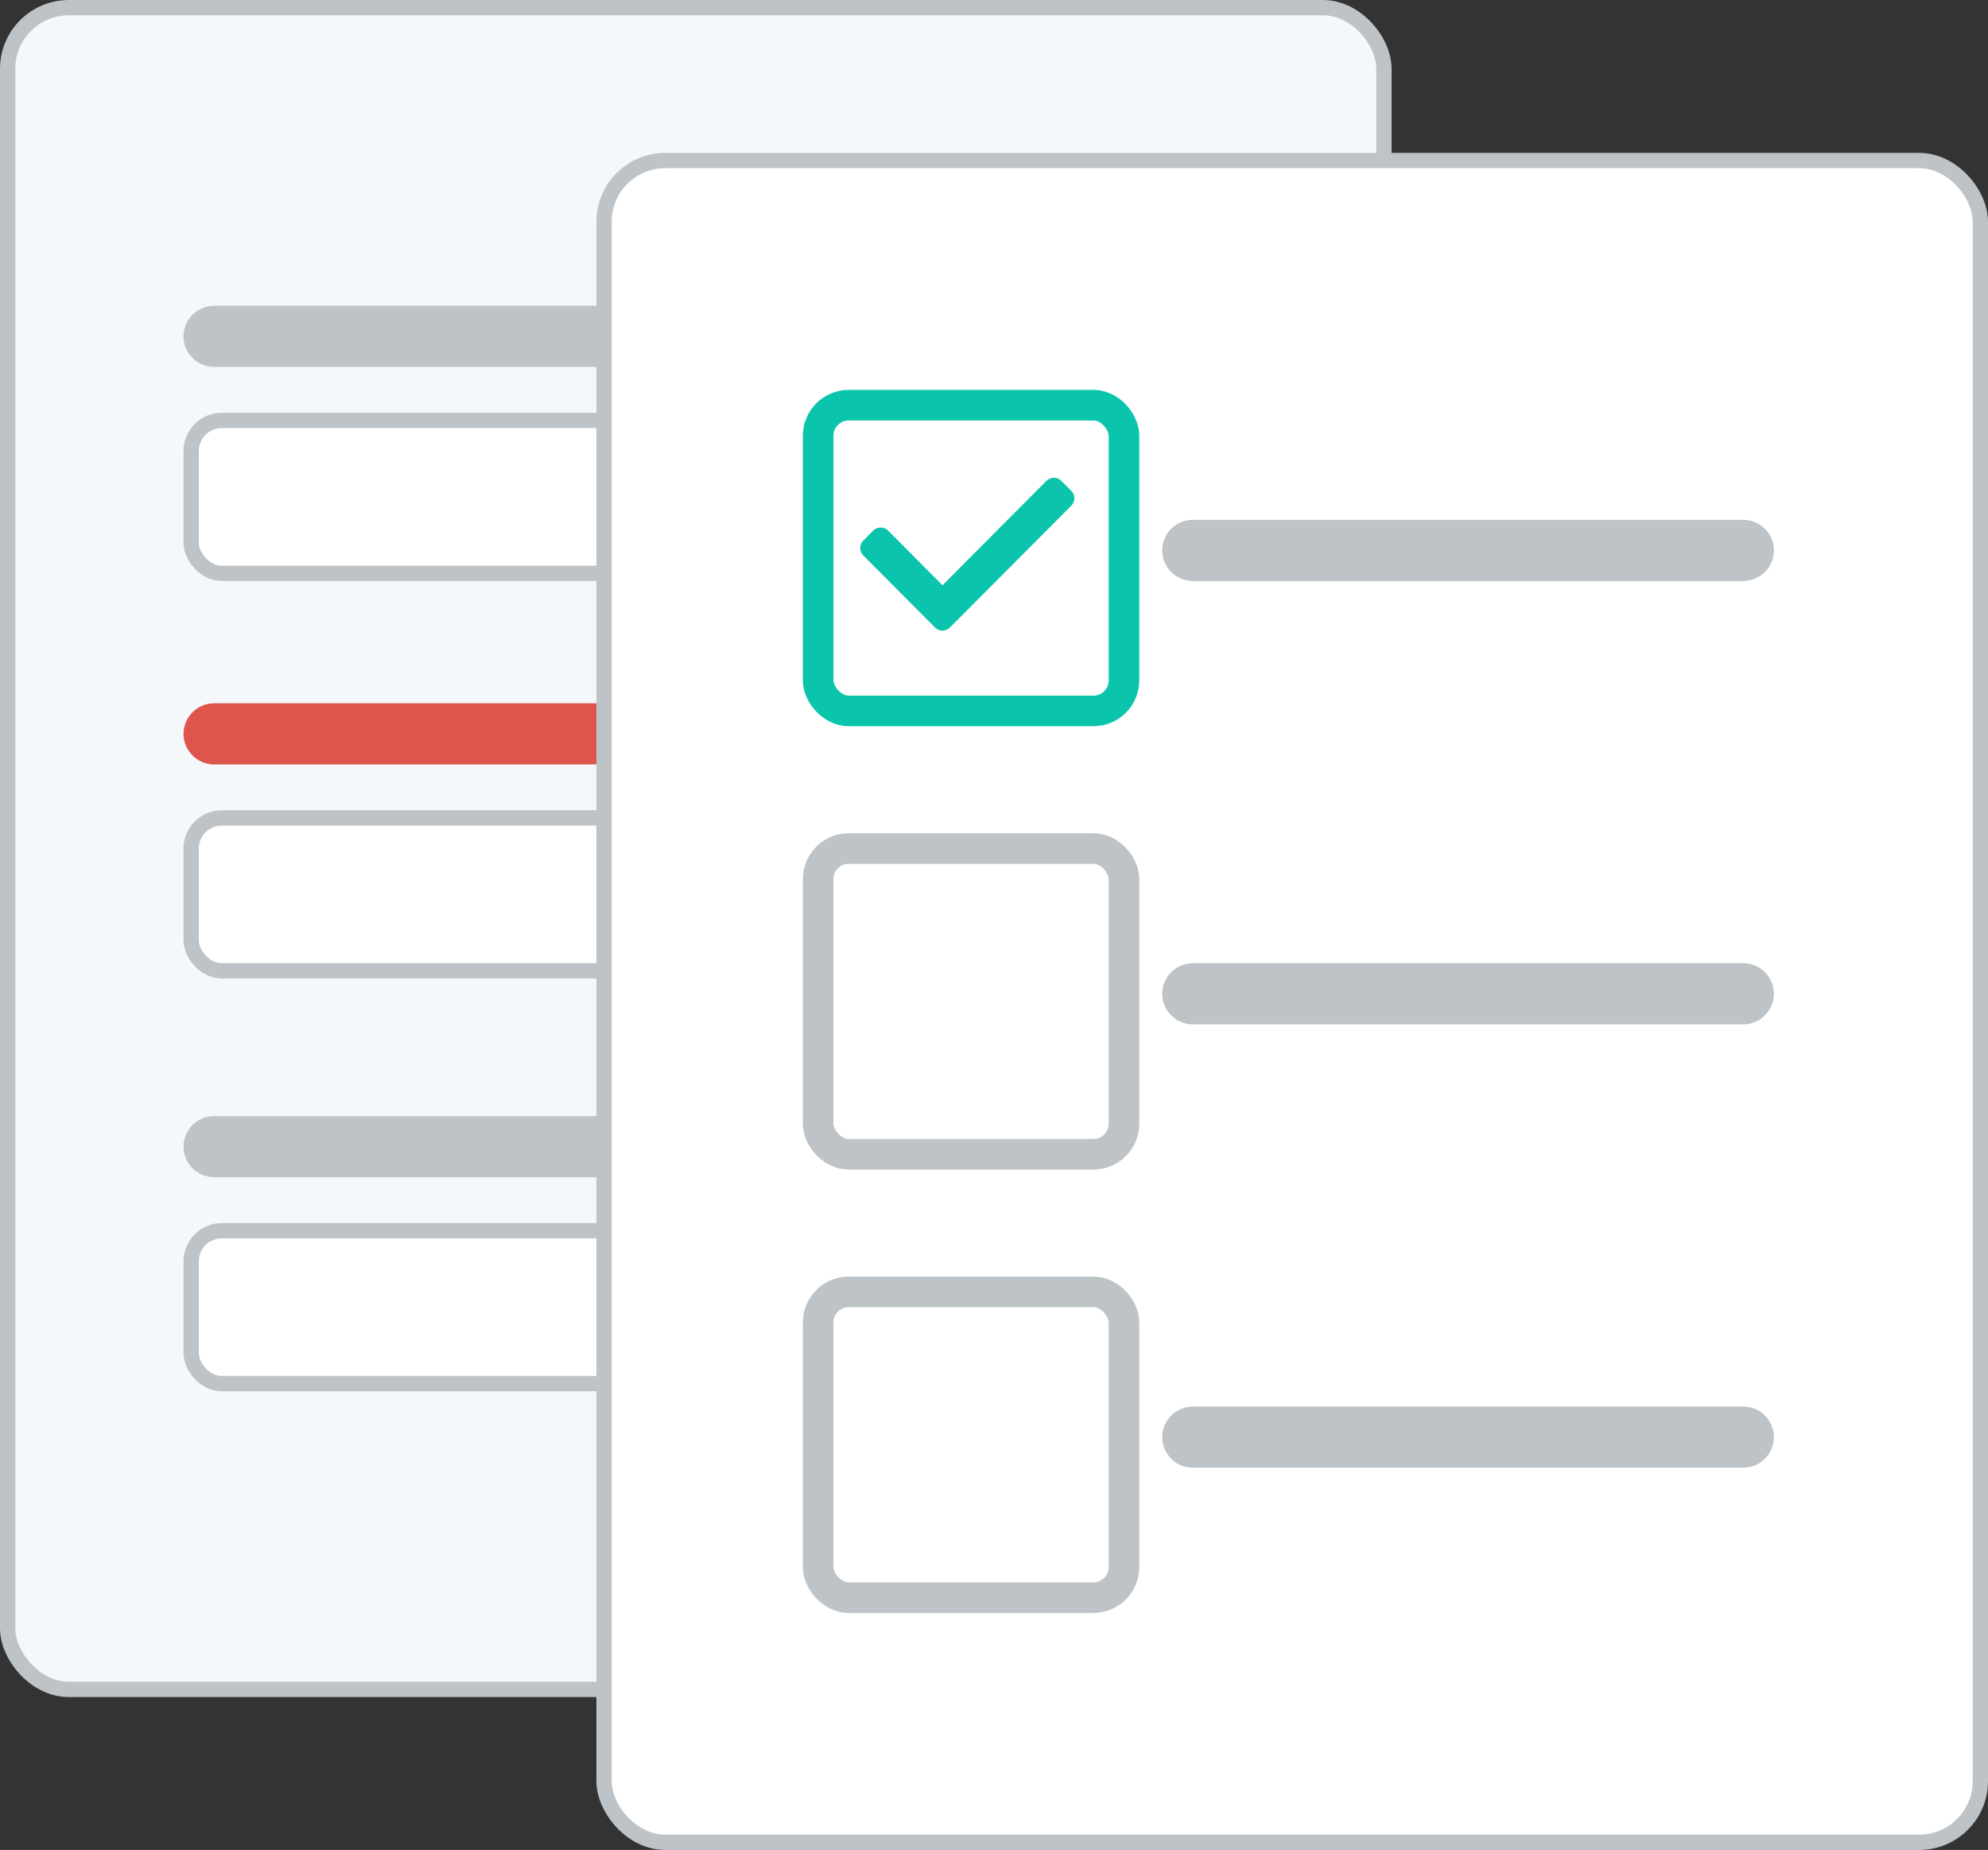 <svg xmlns="http://www.w3.org/2000/svg" width="130" height="121" preserveAspectRatio="none"><rect width="100%" height="100%" fill="#333333" stroke="none"/><defs><style>.cls-1 { fill: #f5f8fb; } .cls-1, .cls-2, .cls-7 { stroke: #bdc3c6; } .cls-1, .cls-2 { stroke-width: 1px; } .cls-2, .cls-5, .cls-7 { fill: #fff; } .cls-3 { fill: #bdc3c6; } .cls-3, .cls-4, .cls-6 { fill-rule: evenodd; } .cls-4 { fill: #de554b; } .cls-5 { stroke: #0ac5ab; } .cls-5, .cls-7 { stroke-width: 2px; } .cls-6 { fill: #0ac5ab; }</style></defs><rect width="90" height="110" x=".5" y=".5" rx="4" ry="4" class="cls-1"/><rect width="66" height="10" x="12.5" y="27.5" rx="2" ry="2" class="cls-2"/><path d="M14 20h36c1.1 0 2 .9 2 2s-.9 2-2 2H14c-1.1 0-2-.9-2-2s.9-2 2-2z" class="cls-3"/><rect width="66" height="10" x="12.5" y="53.5" rx="2" ry="2" class="cls-2"/><path d="M14 46h36c1.1 0 2 .9 2 2s-.9 2-2 2H14c-1.1 0-2-.9-2-2s.9-2 2-2z" class="cls-4"/><rect width="66" height="10" x="12.5" y="80.5" rx="2" ry="2" class="cls-2"/><path d="M14 73h36c1.1 0 2 .9 2 2s-.9 2-2 2H14c-1.1 0-2-.9-2-2s.9-2 2-2z" class="cls-3"/><rect width="90" height="110" x="39.5" y="10.5" rx="4" ry="4" class="cls-2"/><rect width="20" height="20" x="53.5" y="26.5" rx="2" ry="2" class="cls-5"/><path d="M78 34h36c1.1 0 2 .9 2 2s-.9 2-2 2H78c-1.1 0-2-.9-2-2s.9-2 2-2z" class="cls-3"/><path d="M70.05 32.1l-.65-.65c-.27-.27-.7-.27-.97 0l-6.8 6.83-3.56-3.58c-.27-.26-.7-.26-.97 0l-.65.66c-.27.26-.27.7 0 .97l4.7 4.72c.13.13.3.2.48.2.17 0 .35-.07.48-.2l7.94-7.97c.28-.27.28-.7 0-.98z" class="cls-6"/><rect width="20" height="20" x="53.5" y="55.5" rx="2" ry="2" class="cls-7"/><path d="M78 63h36c1.1 0 2 .9 2 2s-.9 2-2 2H78c-1.1 0-2-.9-2-2s.9-2 2-2z" class="cls-3"/><rect width="20" height="20" x="53.5" y="84.5" rx="2" ry="2" class="cls-7"/><path d="M78 92h36c1.1 0 2 .9 2 2s-.9 2-2 2H78c-1.1 0-2-.9-2-2s.9-2 2-2z" class="cls-3"/></svg>